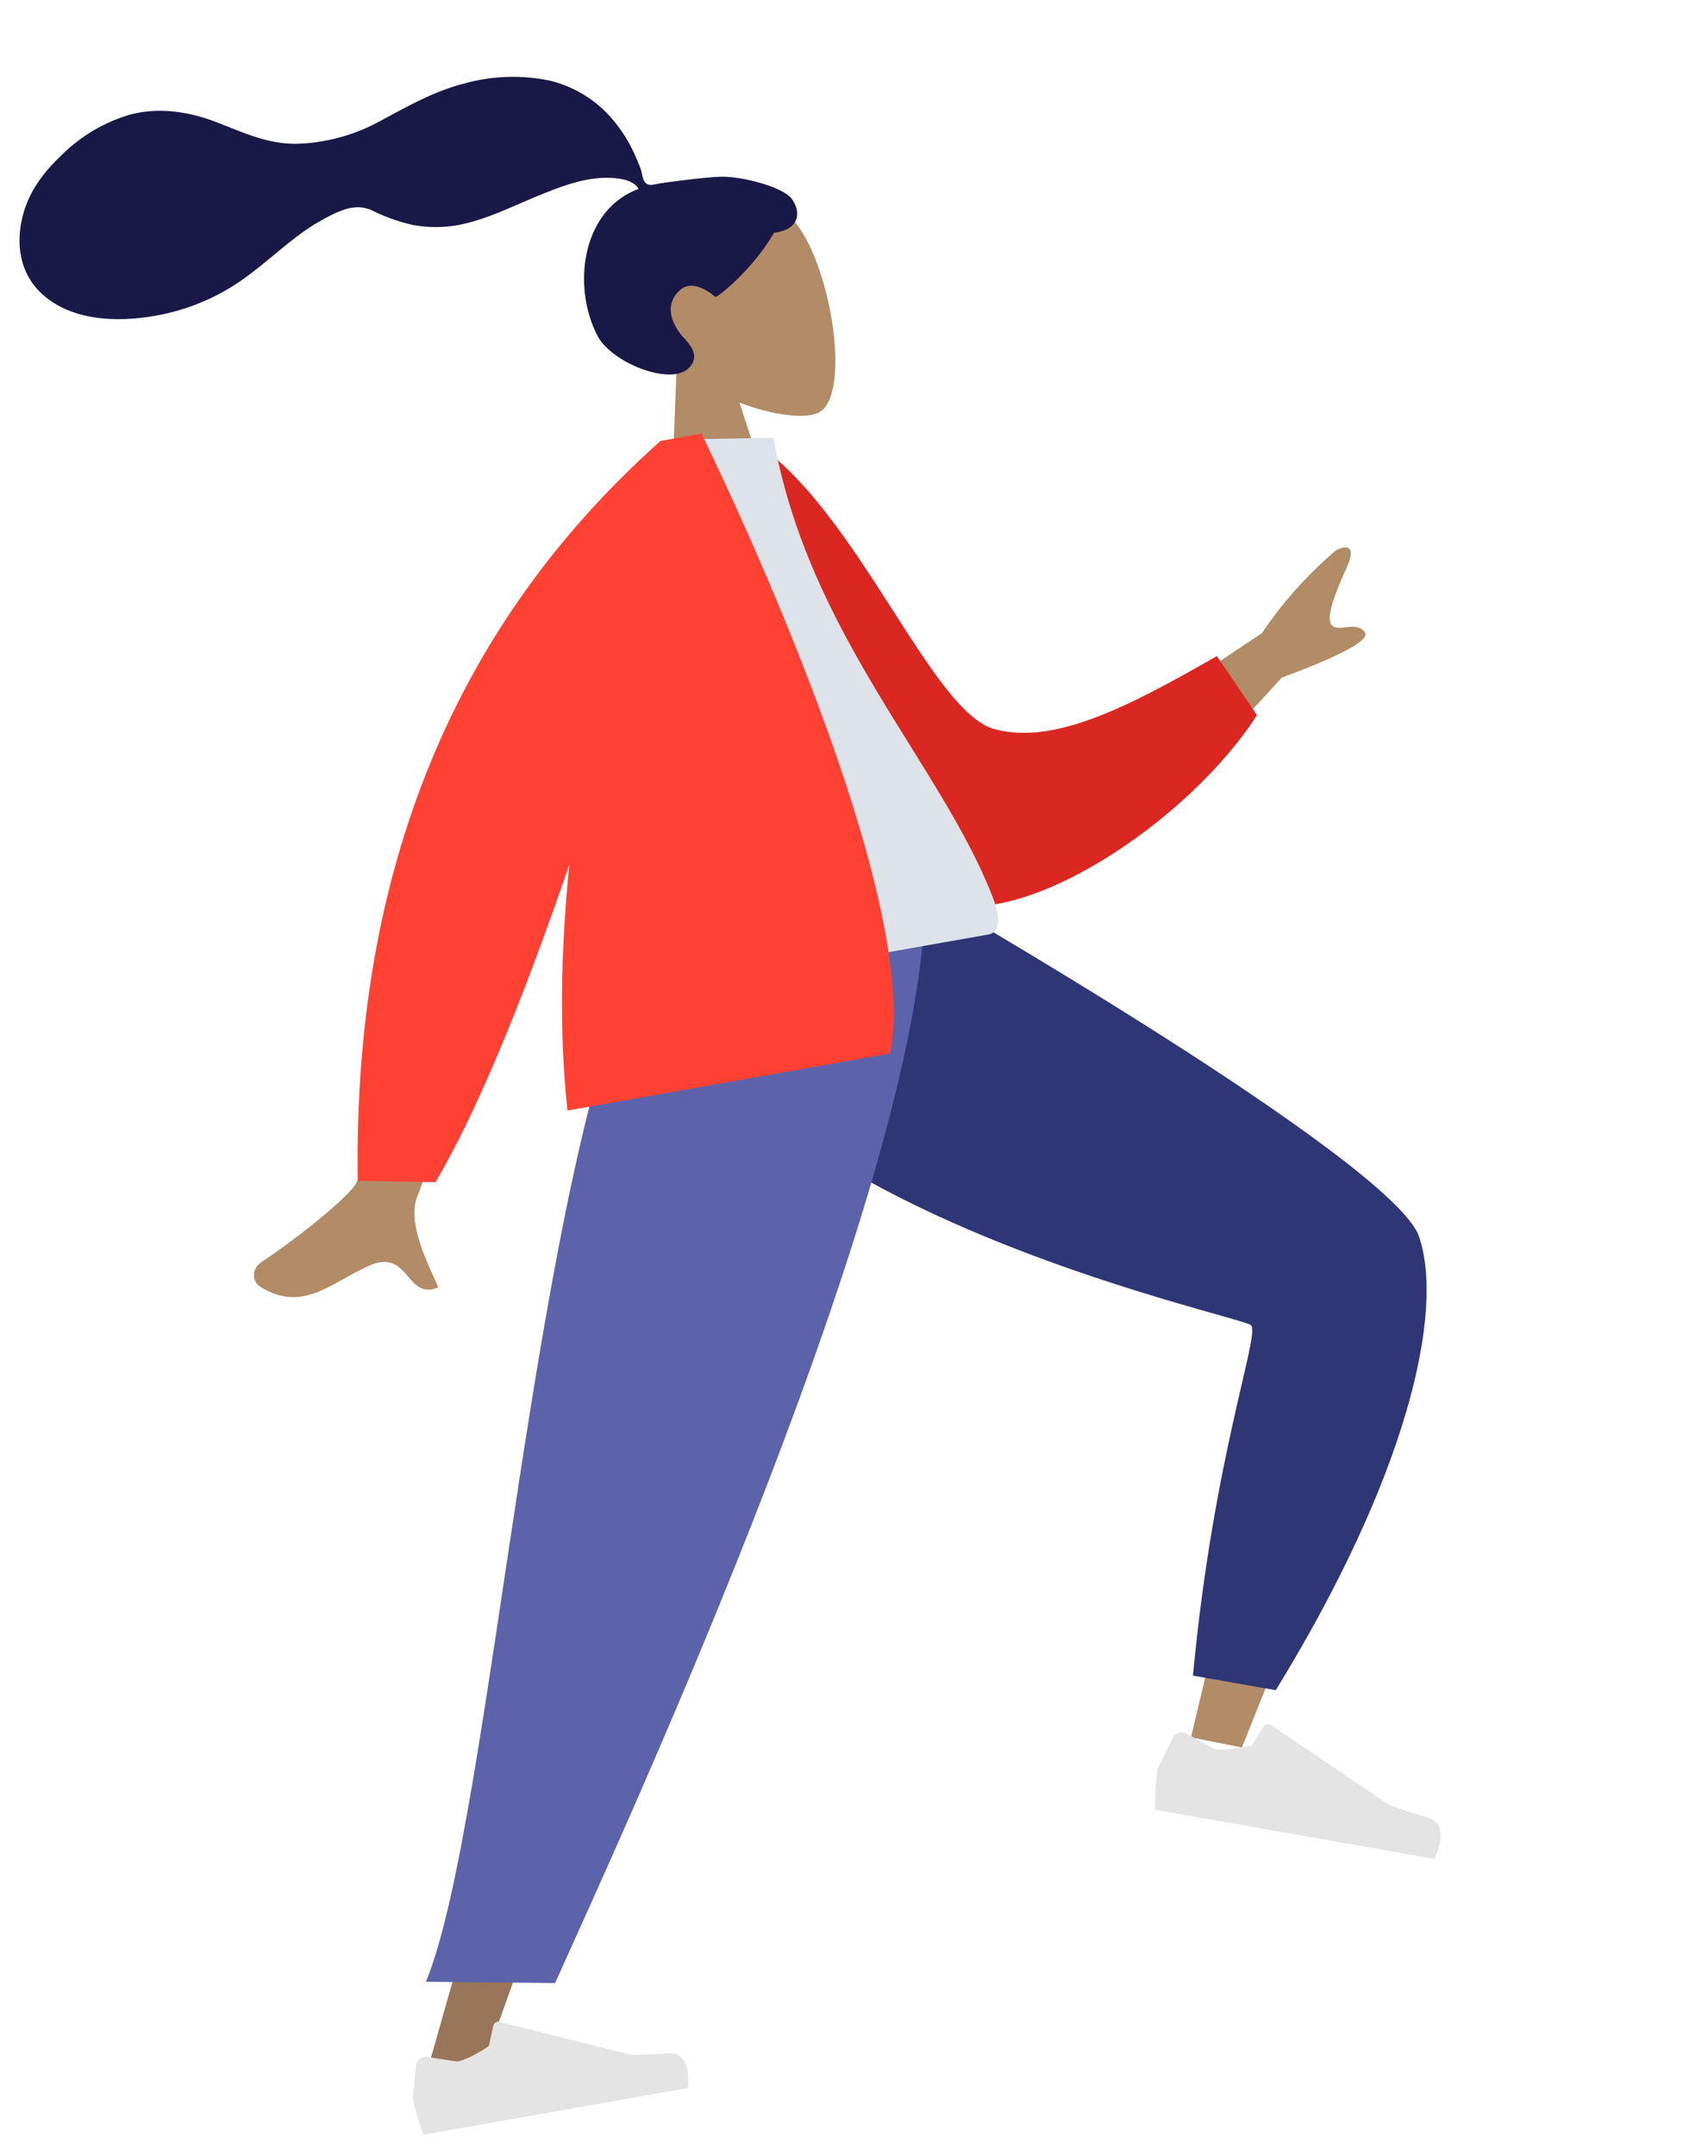 <svg xmlns="http://www.w3.org/2000/svg" width="339.593" height="428.397" viewBox="0 0 339.593 428.397">
  <g id="greeting-image2" transform="matrix(0.985, -0.174, 0.174, 0.985, -9.704, 35.186)">
    <g id="Head" transform="translate(76.38 0.485)">
      <g id="Head-2" data-name="Head" transform="translate(51.221 29.212)">
        <path id="Head-3" data-name="Head" d="M0,68.788,7.837,32.5C3.467,27.4.508,21.157,1,14.158,2.427-6.007,30.684-1.571,36.18,8.607S41.023,44.6,33.92,46.421c-2.833.725-8.868-1.051-15.011-4.73l3.856,27.1Z" transform="translate(0 0)" fill="#b28b67"/>
      </g>
      <path id="hair" d="M139.874,32.684c-3-.489-11.079-.825-12.569-.825-.952,0-1.984.216-2.548-.652-.462-.711-.293-1.914-.43-2.739-.16-.959-.387-1.905-.617-2.849a28.856,28.856,0,0,0-3.028-7.641A23.586,23.586,0,0,0,109.476,7.9,36.2,36.2,0,0,0,92.463,5.575c-6.106.492-11.633,2.494-17.4,4.379a36.691,36.691,0,0,1-16.994,1.626c-5.789-.883-10.164-4-15.047-6.959C38.025,1.591,32.312-.39,26.4.065A32.138,32.138,0,0,0,11.24,5.776C6.973,8.6,3.451,12.007,1.463,16.8-.676,21.947-.674,27.6,2.843,32.155c5.1,6.6,14.562,8.306,22.436,8.136a43.119,43.119,0,0,0,13.327-2.426c5.734-2,10.69-5.4,16.054-8.155a41.938,41.938,0,0,1,7.848-3.12c2.647-.743,5.254-1.083,7.651.505a36.192,36.192,0,0,0,7.708,4.383,25,25,0,0,0,8.694,1.551c5.768-.044,11.453-1.83,17.055-3.025,4.568-.975,9.456-1.947,14.113-1.009,1.943.391,4.782,1.2,5.484,3.205C111.4,34.326,106.76,48.84,110.09,59.495c1.8,5.751,12.6,12.473,16.8,9.45,2.661-1.915,1.046-4.43,0-6.09-2-3.179-2.688-7.262,1.018-9.475,3.2-1.909,6.557,2.624,6.62,2.619.878-.069,8.469-4.334,13.7-10.557,5.159.3,5.942-3.076,4.71-5.84S144.019,33.36,139.874,32.684Z" transform="translate(-65.449 -6.596)" fill="#191847"/>
    </g>
    <g id="Bottom" transform="translate(0.274 173.326)">
      <path id="Leg" d="M98.427.052C80.344,14.8,87.294,144.173,86.087,145.8c-.8,1.085-86,18.434-86,18.434l2.457,10.014s99.666-4.9,105.471-12.294c8.311-10.592,20.5-118.508,20.5-118.508Z" transform="matrix(0.574, -0.819, 0.819, 0.574, 53.925, 80.597)" fill="#b28b67"/>
      <path id="Pant" d="M.084,160.3l4.327,16.129c49.533,5.716,82.182-1.31,93.669-12.241S118.63,46.007,118.63,46.007L86.447.046C43.4,32.525,69.125,138.937,68.026,141.371S40.807,145.716.084,160.3Z" transform="matrix(0.574, -0.819, 0.819, 0.574, 59.676, 70.844)" fill="#2f3676"/>
      <g id="Right_Show" data-name="Right Show" transform="translate(190.814 149.457) rotate(20)">
        <path id="shoe" d="M4.474,5.033A2,2,0,0,0,1.908,6.381L0,13.106A64.242,64.242,0,0,0,.9,21H57.3s2.2-7.268-2.538-7.848-7.87-1.047-7.87-1.047L20.68.419a1,1,0,0,0-1.332.532L17.663,5.039s-4.385,2.046-7.127,2.046Z" transform="translate(1 19)" fill="#e4e4e4"/>
      </g>
      <path id="Leg-2" data-name="Leg" d="M97.132,0,48.146,117.47,0,216.781H11.359L135.636,0Z" transform="translate(25.935)" fill="#997659"/>
      <g id="Left_Shot" data-name="Left Shot" transform="translate(22.72 188.176)">
        <path id="shoe-2" data-name="shoe" d="M4.235,4.777A1.894,1.894,0,0,0,1.807,6.052L0,12.411a60.682,60.682,0,0,0,.853,7.465H54.247s2.081-6.873-2.4-7.421-7.45-.99-7.45-.99L19.577.414a.947.947,0,0,0-1.261.5l-1.6,3.865S12.57,6.717,9.975,6.717Z" transform="translate(0.947 17.948)" fill="#e4e4e4"/>
      </g>
      <path id="Pant-2" data-name="Pant" d="M0,196.15l25.24,4.728C44.756,172.219,126.429,54.705,135.384,0H79.194C49.289,39.546,18.6,167.016,0,196.15Z" transform="translate(30.282 0)" fill="#5c63ab"/>
    </g>
    <g id="Body" transform="translate(19.374 76.147)">
      <path id="Skin" d="M30.05,110.05c-1.289-2.171-2.754-4.34-7.205-3.234C14.9,108.792,8.167,113.86.76,107.024c-.91-.84-1.577-3.467,1.528-4.815,7.735-3.357,19.163-9.642,21.016-12.083q3.792-4.992,23.5-57l19.371,3.848Q36.95,91.5,34.83,94.776c-3.181,4.908-.213,13.9.883,18.638a5.961,5.961,0,0,1-1.349.169C32.033,113.583,31.1,111.817,30.05,110.05ZM185.281,28.98l34.252-15.062A81.188,81.188,0,0,1,236.917.267c1.671-.532,4.525-.693,1.48,3.761s-6.049,9.277-4.832,10.838,4.742-.162,6.135,2.377q1.394,2.539-17.827,6.074L196.218,43.009Z" transform="translate(1.891 44.487)" fill="#b28b67"/>
      <path id="Coat_Back" data-name="Coat Back" d="M0,2.112,8.021,0c19.244,15.676,30.1,56.43,42.4,60.875,11.629,4.2,27.032-2.2,45.271-10.612l6.9,12.4C87.1,82.692,52.021,101.539,36.465,93.892,11.593,81.667,1.673,31.1,0,2.112Z" transform="matrix(0.996, 0.087, -0.087, 0.996, 120.895, 2.943)" fill="#db2721"/>
      <path id="Shirt" d="M0,107.9H72.327c3.3,0,2.682-4.778,2.2-7.19C69.018,72.886,47.494,42.888,47.494,3.276L26.631,0C9.375,27.788,3.408,62,0,107.9Z" transform="translate(85.078)" fill="#dde3e9"/>
      <path id="Coat_Front" data-name="Coat Front" d="M0,134.273Q14.648,43.31,84.84,0H93.1s28.094,95.888,15.49,127.781H43.484c1.03-15.558,4.333-32.01,8.857-48.053Q30.224,119.673,15.16,137.246Z" transform="translate(25.523)" fill="#ff4133"/>
    </g>
  </g>
</svg>
